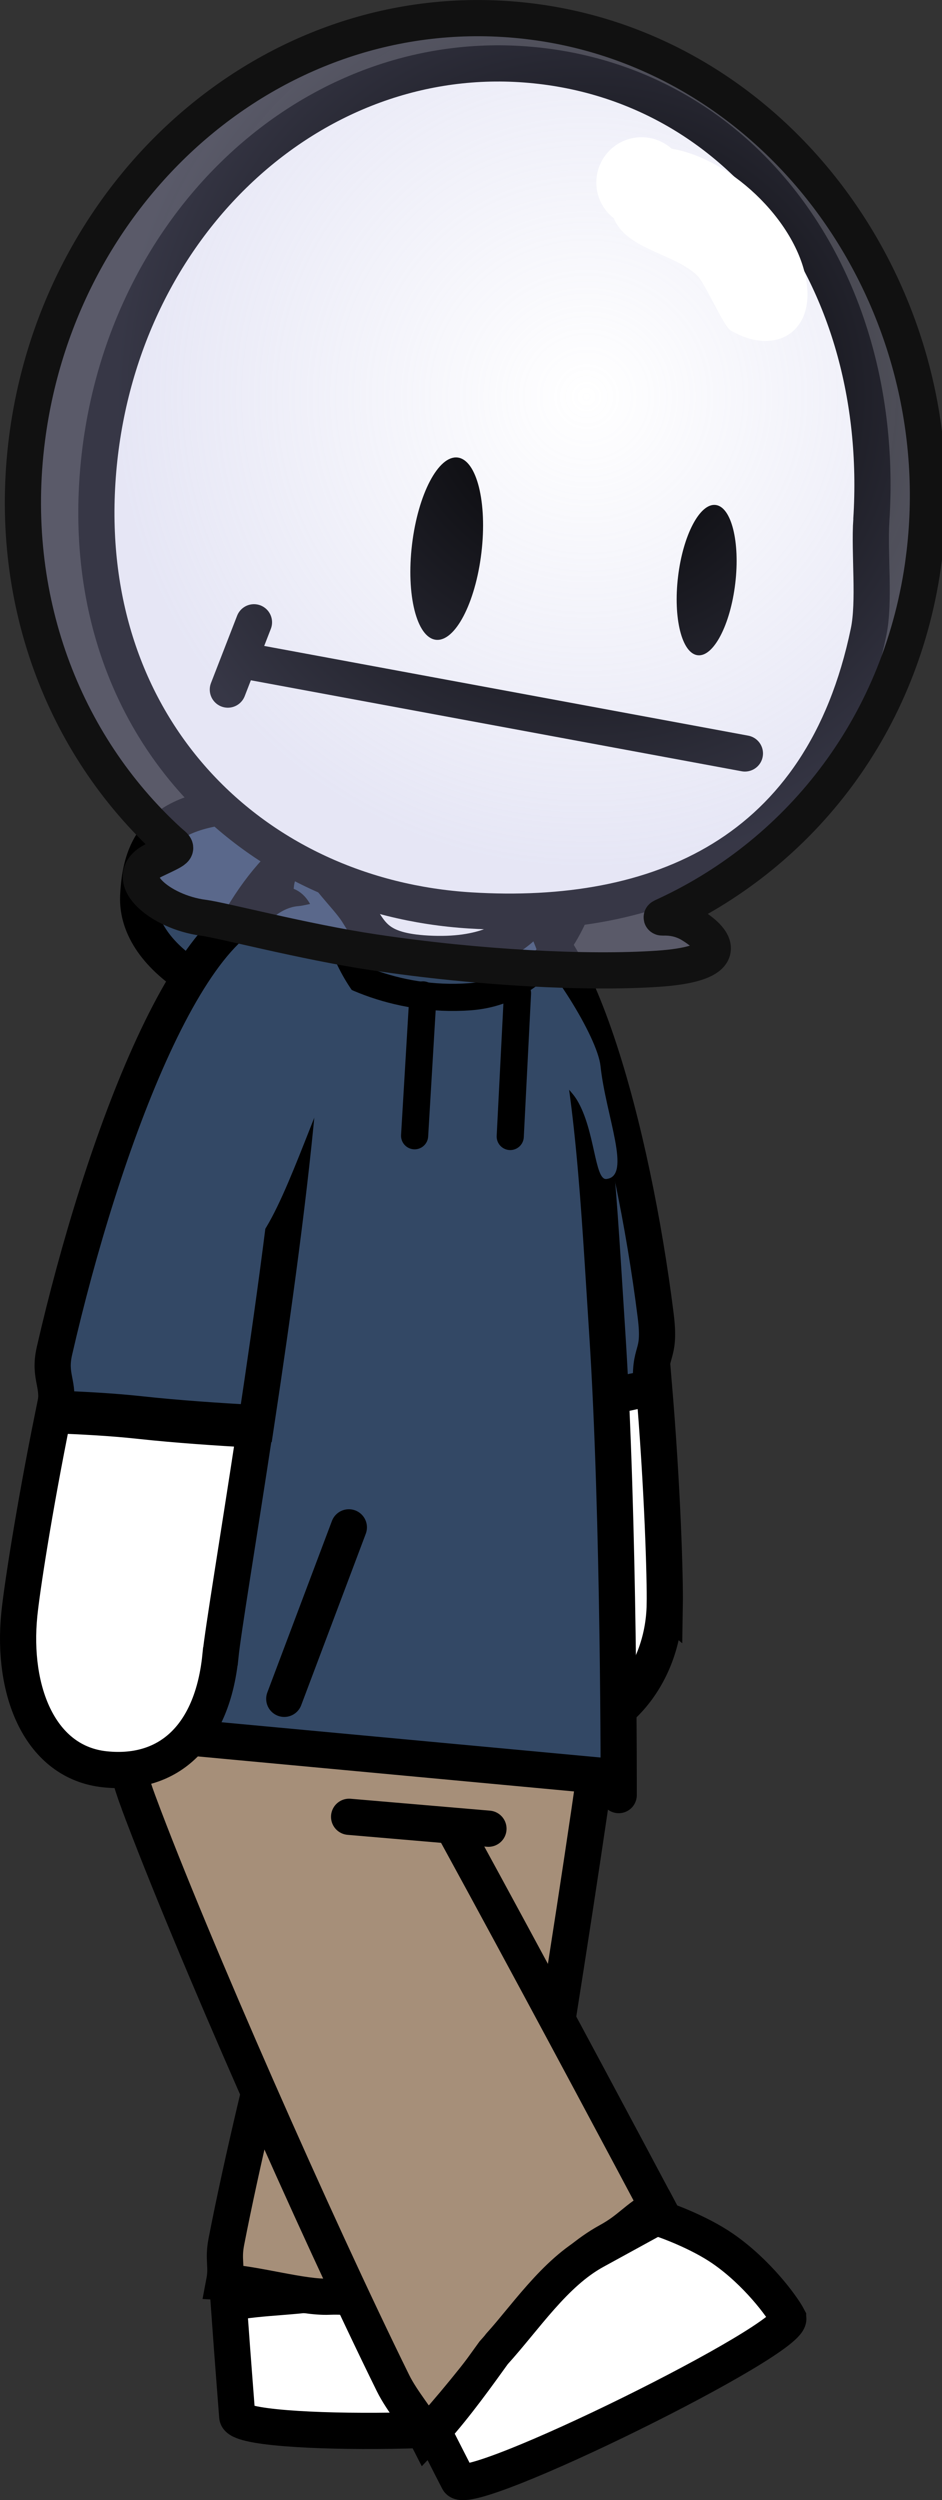 <svg version="1.1" xmlns="http://www.w3.org/2000/svg" xmlns:xlink="http://www.w3.org/1999/xlink" width="52.072" height="138.083" viewBox="0,0,52.072,138.083"><rect x="0" y="0" width="52.072" height="138.083" fill="#333333" stroke="none"/><defs><radialGradient cx="335.271" cy="153.138" r="26.06" gradientUnits="userSpaceOnUse" id="color-1"><stop offset="0" stop-color="#afb0e0" stop-opacity="0"/><stop offset="1" stop-color="#afb0e0" stop-opacity="0.314"/></radialGradient></defs><g transform="translate(-302.847,-131.225)"><g data-paper-data="{&quot;isPaintingLayer&quot;:true}" fill-rule="nonzero" stroke-linejoin="miter" stroke-miterlimit="10" stroke-dasharray="" stroke-dashoffset="0" style="mix-blend-mode: normal"><path d="M332.879,264.436c0.068,1.216 -16.85,1.467 -16.918,0.251c-0.01,-0.183 -0.21,-2.615 -0.47,-6.258c1.754,-0.378 4.196,-0.309 5.451,-0.697c2.756,-0.856 5.998,-0.998 8.916,-1.38c0.441,0.516 1.12,1.372 1.603,2.265c1.052,1.948 1.379,5.117 1.418,5.819z" fill="#ffffff" stroke="#000000" stroke-width="2" stroke-linecap="butt"/><path d="M333.253,181.694c-0.148,3.486 -5.364,6.096 -11.651,5.83c-6.287,-0.267 -11.263,-3.309 -11.116,-6.795c0.148,-3.486 1.806,-5.314 8.093,-5.048c6.287,0.267 14.821,2.527 14.673,6.013z" fill="#334865" stroke="#000000" stroke-width="2" stroke-linecap="butt"/><path d="M339.593,219.838c-0.063,4.053 -2.918,7.29 -6.376,7.229c-3.459,-0.061 -6.212,-3.396 -6.149,-7.449c0.018,-1.158 0.012,-4.775 0.075,-9.355c1.884,-0.521 3.779,-1.011 5.689,-1.327c1.997,-0.331 3.901,-1.04 5.895,-1.34c0.082,-0.012 0.167,-0.019 0.254,-0.021c0.502,5.924 0.635,10.882 0.613,12.264z" data-paper-data="{&quot;index&quot;:null}" fill="#ffffff" stroke="#000000" stroke-width="2" stroke-linecap="butt"/><path d="M330.359,181.258c4.206,-0.168 7.485,12.681 8.732,22.62c0.304,2.42 -0.414,1.755 -0.226,4.057c-0.117,-0.003 -0.216,-0.002 -0.285,0.009c-1.999,0.316 -3.907,1.055 -5.908,1.403c-1.883,0.327 -3.753,0.827 -5.611,1.361c0.202,-11.821 0.86,-29.352 3.297,-29.449z" data-paper-data="{&quot;index&quot;:null}" fill="#334865" stroke="#000000" stroke-width="2" stroke-linecap="butt"/><path d="M322.894,225.994c3.411,-10.5 8.344,-4.687 13.609,-3.686c0.46,0.088 -3.788,26.777 -5.257,35.173c-0.276,1.577 -0.855,2.277 -0.85,2.286c-2.856,-0.387 -6.554,-1.815 -9.361,-1.697c-1.452,0.063 -4.018,-0.704 -5.796,-0.806c0.176,-0.923 -0.081,-1.198 0.124,-2.249c1.708,-8.754 5.242,-21.972 7.532,-29.02z" fill="#a68f79" stroke="#000000" stroke-width="2" stroke-linecap="butt"/><path d="M310.514,230.797c-3.859,-10.345 5.666,-6.777 11.04,-9.562c0.509,-0.264 15.075,27.062 17.638,31.879c-1.234,0.676 -1.482,1.21 -2.716,1.886c-2.292,1.255 -4.17,3.744 -5.98,5.747c-1.027,1.418 -2.903,3.729 -4.083,4.972c-0.404,-0.796 -1.338,-1.855 -1.841,-2.875c-4.25,-8.618 -11.131,-24.199 -14.058,-32.047z" fill="#a68f79" stroke="#000000" stroke-width="2" stroke-linecap="butt"/><path d="M346.411,259.235c0.565,1.08 -17.665,10.063 -18.231,8.983c-0.054,-0.104 -0.569,-1.103 -1.396,-2.731c1.273,-1.407 2.557,-3.218 3.349,-4.315c1.77,-1.952 3.355,-4.402 5.582,-5.622c1.199,-0.656 2.485,-1.361 3.696,-2.024c0.107,0.202 0.164,0.309 0.164,0.309c0,0 1.859,0.637 3.237,1.588c1.881,1.299 3.272,3.188 3.599,3.811z" fill="#ffffff" stroke="#000000" stroke-width="2" stroke-linecap="butt"/><path d="M316.059,230.819l0.183,-4.308l14.087,0.597l-0.183,4.308z" fill="#a68f79" stroke="none" stroke-width="0" stroke-linecap="butt"/><path d="M309.23,227.276c0,0 0.513,-17.604 2.063,-28.398c1.751,-12.196 5.266,-22.649 13.523,-22.533c10.38,0.145 10.714,14.928 11.596,28.455c0.674,10.329 0.636,25.568 0.636,25.568" fill="#334865" stroke="#000000" stroke-width="2" stroke-linecap="round"/><path d="M328.904,182.074c0.589,-0.063 1.581,0.086 2.694,0.936c1.571,1.199 4.271,5.471 4.444,7.092c0.295,2.77 1.744,6.087 0.323,6.239c-0.652,0.07 -0.621,-2.697 -1.618,-4.353c-0.549,-0.912 -1.891,-1.777 -2.417,-2.633c-0.6,-0.978 -1.802,-0.939 -1.887,-1.739c-0.295,-2.77 -2.959,-5.391 -1.539,-5.542z" data-paper-data="{&quot;index&quot;:null}" fill="#334865" stroke="none" stroke-width="0" stroke-linecap="butt"/><path d="M322.145,231.566l7.703,0.658" fill="none" stroke="#000000" stroke-width="2" stroke-linecap="round"/><path d="M333.46,179.266c-0.033,0.787 -0.488,1.806 -1.342,2.755c-0.975,1.084 -2.532,2.044 -5.646,1.873c-2.81,-0.155 -3.093,-1.083 -3.873,-2.303c-0.606,-0.947 -2.002,-2.132 -1.971,-2.87c0.071,-1.686 3.002,-2.931 6.545,-2.781c3.543,0.15 6.358,1.639 6.287,3.325z" fill="#ffffff" stroke="#000000" stroke-width="2" stroke-linecap="butt"/><path d="M351.013,159.941c-0.119,1.876 0.197,4.505 -0.152,6.184c-2.551,12.292 -11.681,16.019 -22.015,15.383c-11.978,-0.737 -21.482,-10.003 -20.617,-23.672c0.866,-13.669 11.401,-23.808 23.379,-23.071c11.978,0.737 20.271,11.507 19.405,25.176z" fill="#ffffff" stroke="#000000" stroke-width="2" stroke-linecap="butt"/><path d="M329.458,161.756c-0.332,2.78 -1.46,4.931 -2.519,4.804c-1.059,-0.127 -1.648,-2.483 -1.316,-5.262c0.332,-2.78 1.46,-4.931 2.519,-4.804c1.059,0.127 1.648,2.483 1.316,5.262z" fill="#000000" stroke="none" stroke-width="0" stroke-linecap="butt"/><path d="M343.49,163.453c-0.274,2.292 -1.204,4.065 -2.077,3.961c-0.873,-0.104 -1.359,-2.047 -1.085,-4.339c0.274,-2.292 1.204,-4.065 2.077,-3.961c0.873,0.104 1.359,2.047 1.085,4.339z" fill="#000000" stroke="none" stroke-width="0" stroke-linecap="butt"/><path d="M344.024,172.838l-27.071,-5.014" fill="none" stroke="#000000" stroke-width="2" stroke-linecap="round"/><path d="M316.886,165.594l-1.444,3.717" fill="none" stroke="#000000" stroke-width="2" stroke-linecap="round"/><path d="M322.131,215.58l-3.57,9.471" fill="none" stroke="#000000" stroke-width="2" stroke-linecap="round"/><path d="M334.829,181.133c0,0 -1.438,4.81 -6.016,5.143c-4.119,0.3 -7.611,-1.422 -9.129,-2.931c-1.879,-1.867 -1.255,-3.641 -1.255,-3.641" fill="none" stroke="#000000" stroke-width="1.5" stroke-linecap="round"/><path d="M325.766,193.952l0.463,-7.778" fill="none" stroke="#000000" stroke-width="1.5" stroke-linecap="round"/><path d="M331.052,193.993l0.402,-7.914" fill="none" stroke="#000000" stroke-width="1.5" stroke-linecap="round"/><path d="M336.764,229.364l-29.972,-2.787" fill="none" stroke="#000000" stroke-width="2" stroke-linecap="round"/><path d="M318.607,181.215c2.356,0.369 0.245,16.458 -1.593,28.612c-2.142,-0.121 -4.281,-0.261 -6.415,-0.492c-1.571,-0.17 -3.138,-0.248 -4.712,-0.312c0.283,-1.382 -0.367,-1.722 -0.029,-3.194c2.598,-11.318 7.72,-25.401 12.749,-24.614z" fill="#334865" stroke="#000000" stroke-width="2" stroke-linecap="butt"/><path d="M315.029,222.709c-0.434,4.273 -2.766,6.602 -6.364,6.236c-3.599,-0.365 -5.181,-4.304 -4.748,-8.577c0.133,-1.313 0.786,-5.648 1.868,-10.986c1.589,0.064 3.171,0.141 4.757,0.313c2.127,0.23 4.26,0.371 6.395,0.491c-0.924,6.084 -1.763,11.101 -1.907,12.522z" fill="#ffffff" stroke="#000000" stroke-width="2" stroke-linecap="butt"/><path d="M323.18,188.496c0.078,1.127 -1.688,1.374 -2.318,2.877c-1.552,3.704 -3.241,8.909 -4.744,9.013c-2.113,0.146 -0.32,-7.457 -0.59,-11.361c-0.27,-3.903 1.716,-7.611 3.829,-7.757c0.255,-0.018 0.754,-0.16 1.2,-0.225c0.18,2.225 1.093,4.257 2.506,5.841c0.043,0.536 0.08,1.078 0.117,1.613z" fill="#334865" stroke="none" stroke-width="0" stroke-linecap="butt"/><g stroke-linecap="butt"><path d="M353.919,162.072c-1.172,9.084 -6.744,16.195 -14.222,19.678c-0.777,0.362 0.233,-0.154 1.385,0.559c1.827,1.132 1.731,2.179 -1.872,2.42c-3.885,0.26 -9.896,-0.039 -15.711,-0.911c-3.848,-0.577 -8.369,-1.772 -9.409,-1.906c-2.426,-0.313 -4.676,-2.252 -2.704,-3.188c1.459,-0.693 1.289,-0.584 0.767,-1.062c-5.815,-5.334 -8.942,-13.439 -7.81,-22.218c1.833,-14.211 14.133,-24.805 27.955,-23.022c13.823,1.783 23.453,15.44 21.62,29.651z" fill="url(#color-1)" stroke="#111111" stroke-width="2"/><path d="M347.465,147.095c0.241,2.632 -1.932,3.735 -4.227,2.38c-0.422,-0.249 -1.415,-2.654 -1.89,-3.076c-1.38,-1.225 -3.869,-1.414 -4.572,-3.12c-0.675,-0.526 -1.063,-1.384 -0.945,-2.294c0.177,-1.369 1.43,-2.336 2.799,-2.16c0.519,0.067 0.98,0.289 1.343,0.613c3.426,0.575 7.186,4.304 7.493,7.657z" fill="#ffffff" stroke="none" stroke-width="0.5"/></g></g></g></svg>